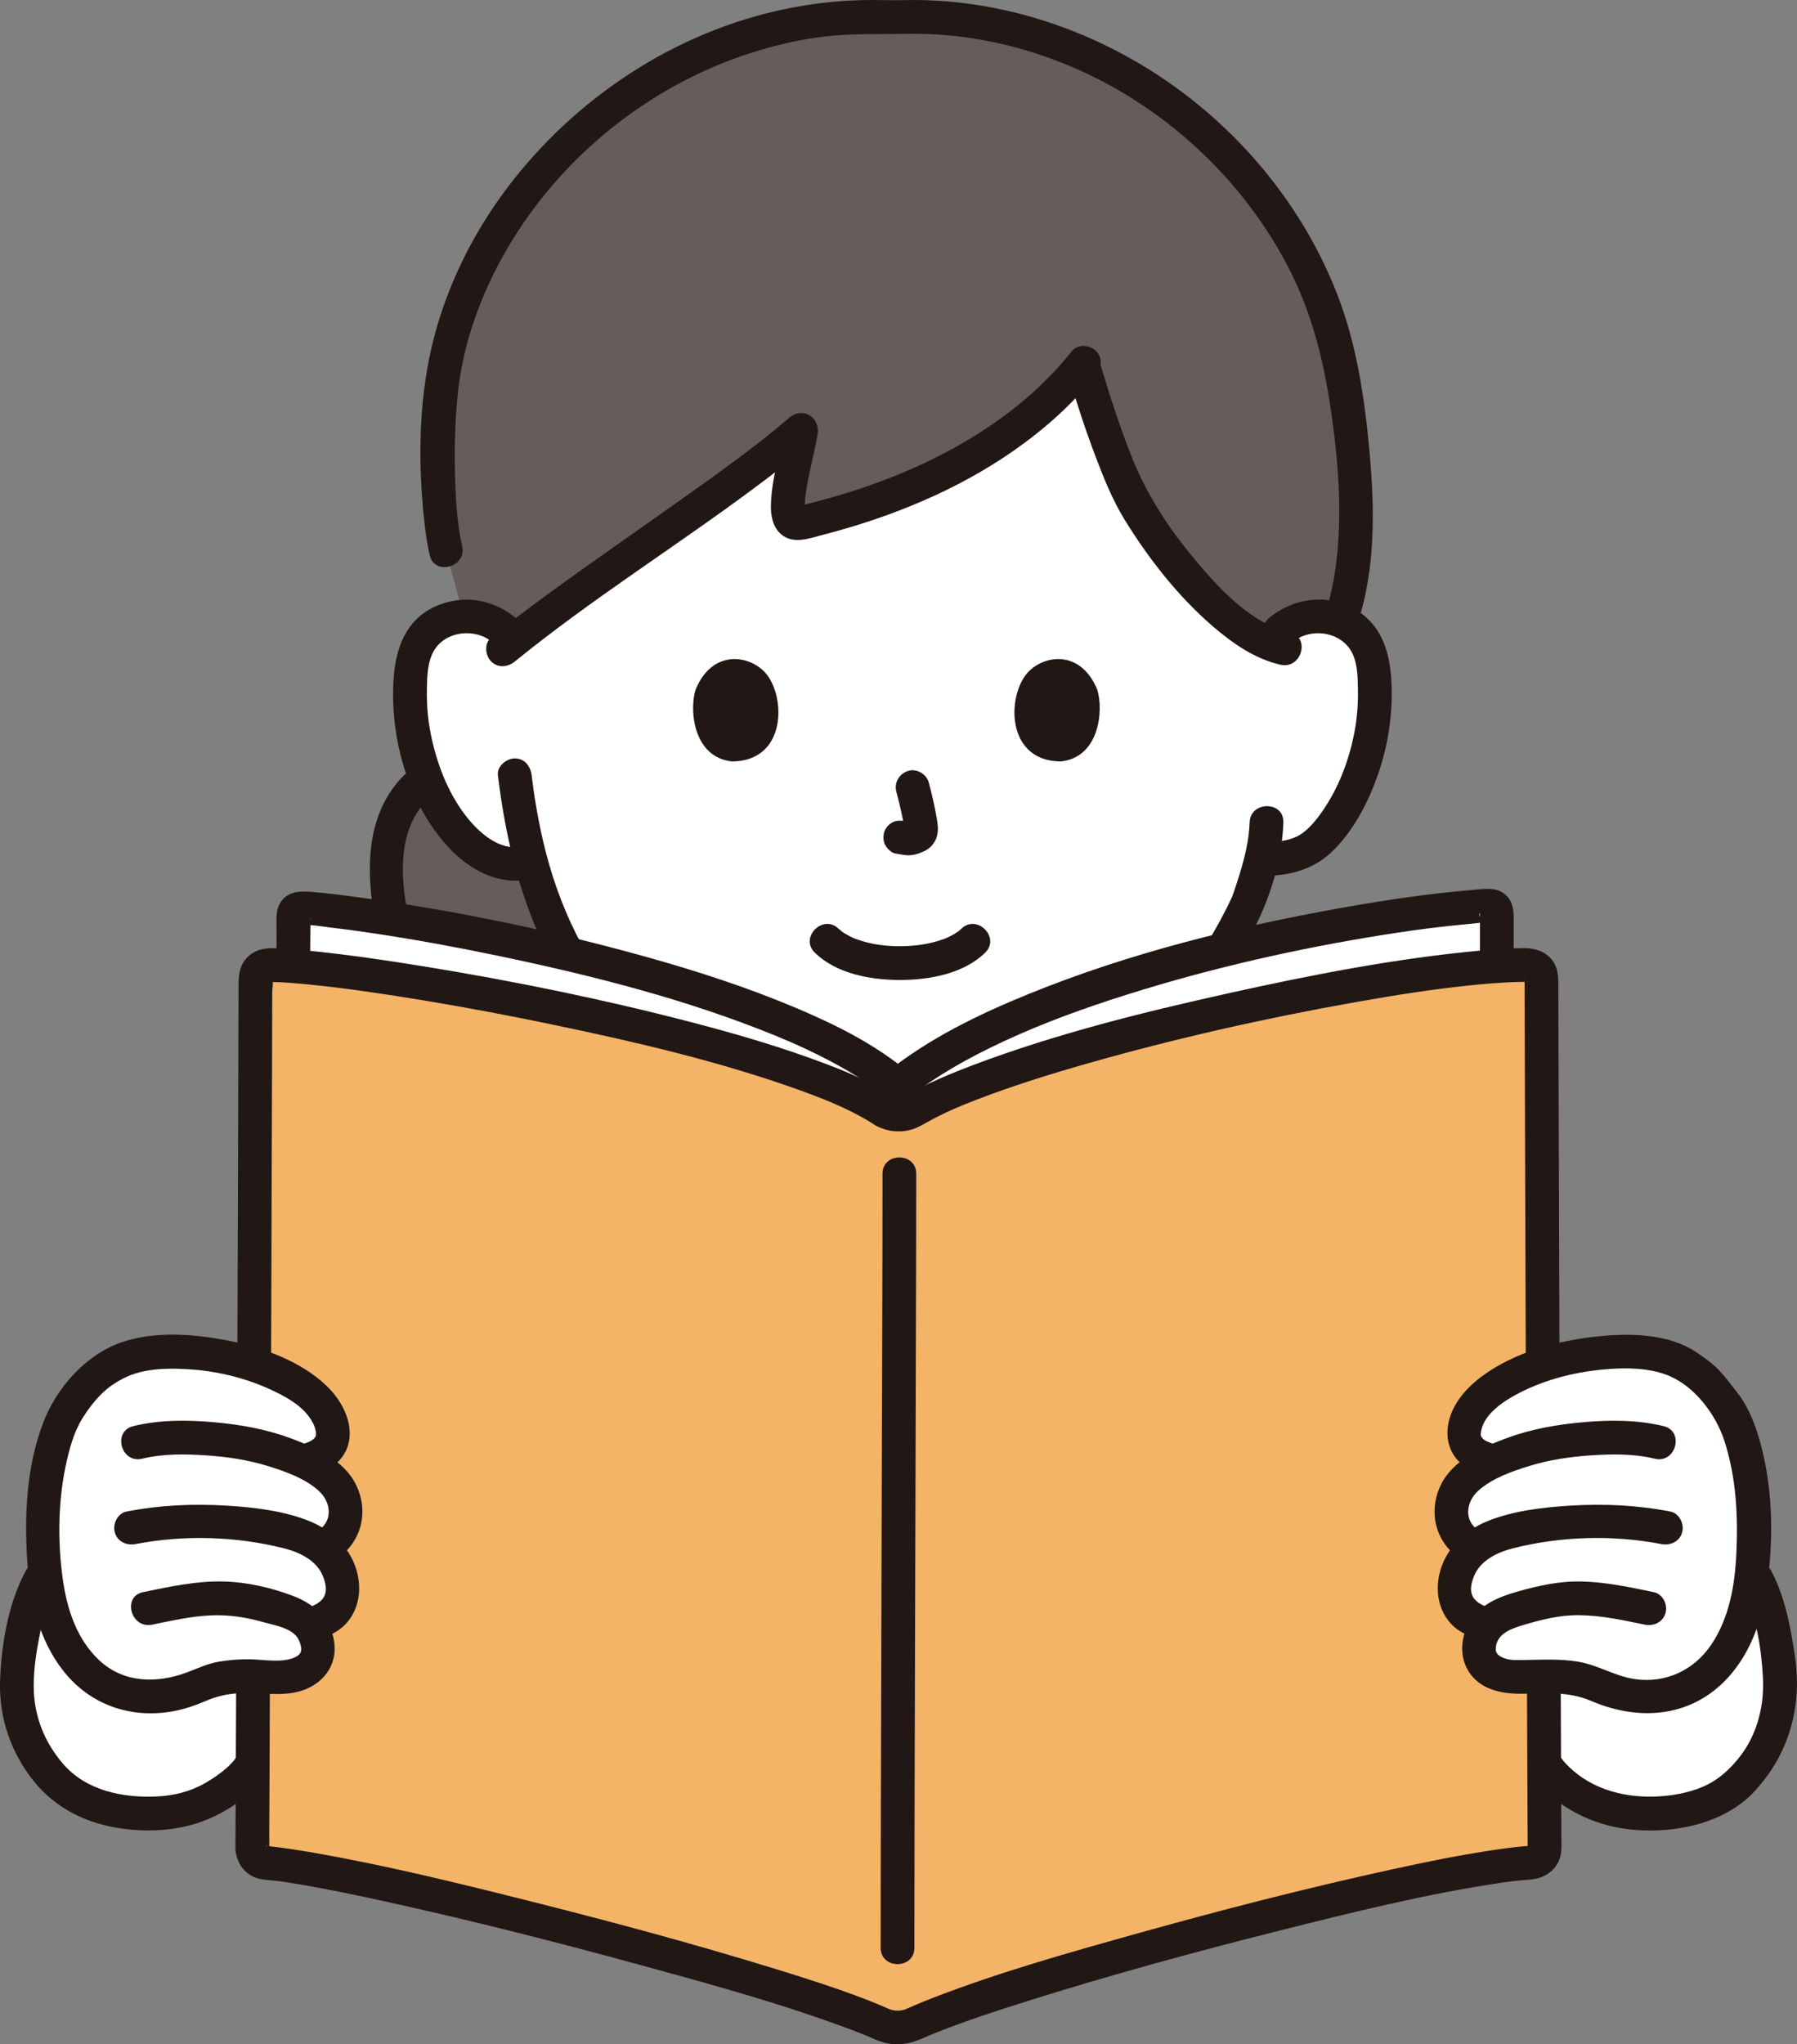 <?xml version="1.0" encoding="UTF-8"?><svg id="b" xmlns="http://www.w3.org/2000/svg" width="255.673" height="290.796" viewBox="0 0 255.673 290.796"><rect x="0" y="0" width="255.673" height="290.796" fill="#808080" stroke="none"/><defs><style>.g{fill:#f4b467;}.h{fill:#211715;}.i{fill:#fff;}.j{fill:#645d5c;}</style></defs><g id="c"><g id="d"><path class="i" d="M182.17,89.672c1.71-1.53,4.23-2.28,6.59-1.92,2.35.35,4.5,1.77,5.58,3.71.76,1.36,1.01,2.91,1.15,4.42.52,5.95-.66,12.02-3.35,17.44-1.32,2.65-3.03,5.18-5.41,7.1-1.789,1.43-4.808,1.81-7.287,1.795-.581,2.439-1.343,4.561-1.686,5.602-2.125,5.767-15.342,28.21-31.001,31.69,0,0-6.457,2.293-15.148,2.782-9.889.556-17.623-.68-17.623-.68-10.295-1.46-19.747-8.015-27.549-17.353-5.877-7.034-9.08-14.894-10.908-21.697-.396.099-.615.154-.615.154-3.282.82-5.866-.831-7.696-2.29-2.382-1.926-4.095-4.456-5.409-7.099-2.699-5.425-3.872-11.492-3.356-17.446.141-1.51.387-3.059,1.15-4.418,1.079-1.938,3.227-3.361,5.585-3.713s4.881.39,6.582,1.926c0,0-.051-49.716,54.764-49.716,60.741,0,55.636,49.714,55.636,49.714Z"/><path class="j" d="M191.505,56.595c-.29-1.867-.599-3.566-.894-5.03C184.89,23.295,156.63.845,127,2.485c-29.63-1.64-57.89,20.81-63.61,49.08-1.55,7.62-1.36,20.67.05,26.75l2.528,9.362c2.817-.142,5.713,1.206,7.056,3.54,11.125-8.778,31.145-21.646,40.985-30.108-.846,5.25-3.852,14.18-.066,13.262,15.811-3.661,30.965-11.044,40.128-22.563,1.931,6.802,5.123,15.989,7.468,20.004,2.979,5.102,10.931,16.073,18.673,19.552,1.136-.984,1.957-1.692,1.957-1.692,1.71-1.53,4.23-2.28,6.59-1.92.681.101,1.345.293,1.97.563,3.212-9.112,2.214-22.468.775-31.721Z"/><path class="j" d="M55.873,117.349c.152-.466.327-.925.525-1.376.911-2.072,2.411-3.947,4.266-5.21.344.868.725,1.723,1.143,2.563,1.314,2.643,3.027,5.173,5.409,7.099,1.829,1.459,4.414,3.111,7.696,2.29,0,0,.214-.054.614-.156,1.828,6.803,5.031,14.665,10.909,21.699,1.164,1.393,2.364,2.724,3.599,3.985-2.035,5.775-7.226,11.336-12.502,14.507-4.122,2.478-8.366,4.115-13.512,3.501-.931-.111-1.909-.168-2.343-1-.627-1.2,1.339-3.404,2.457-5.554,1.327-2.552.53-6.68-.416-9.396-.946-2.716-2.522-5.16-3.843-7.715-2.447-4.734-4.033-9.911-4.658-15.203-.396-3.354-.388-6.845.656-10.034Z"/><path class="h" d="M57.396,110.362c-5.23,5.315-5.348,13.002-4.166,19.92.626,3.668,1.735,7.212,3.209,10.625,1.363,3.154,3.333,6.013,4.647,9.183.947,2.286,1.956,5.616,1.101,8.064-.888,2.541-3.834,4.752-2.824,7.735,1.163,3.436,6.422,3.08,9.266,2.717,3.217-.411,6.231-1.589,9.051-3.167,6.462-3.615,12.002-9.424,14.616-16.409.454-1.214-.506-2.631-1.676-2.952-1.345-.37-2.496.458-2.952,1.676-1.919,5.131-6.114,9.592-10.68,12.509-2.243,1.433-4.636,2.65-7.232,3.286-1.255.307-2.501.444-3.794.428-.645-.008-1.303-.03-1.941-.127.049.007-.768-.093-.72-.144.461.225.666.549.615.971-.02.365.007.365.08.001.677-.908,1.234-2.065,1.812-3.054.771-1.318,1.212-2.661,1.365-4.179.261-2.591-.286-5.341-1.14-7.784-1.024-2.93-2.67-5.545-4.085-8.288-1.444-2.798-2.543-5.748-3.327-8.797-1.544-6.003-2.608-13.967,2.169-18.822,2.169-2.204-1.223-5.6-3.394-3.394h0Z"/><path class="h" d="M177.793,116.989c-.082,2.502-.684,4.939-1.412,7.324-.255.835-.53,1.664-.811,2.491-.068.199-.138.396-.208.594-.254.721.119-.224-.092.229-1.089,2.348-2.329,4.607-3.691,6.809-3.967,6.409-8.782,12.479-14.676,17.222-3.198,2.573-6.802,4.622-10.784,5.536-3.009.691-1.736,5.32,1.276,4.629,8.213-1.887,15.043-7.907,20.403-14.134,4.468-5.191,8.618-11.033,11.463-17.293,1.881-4.14,3.183-8.863,3.333-13.407.102-3.09-4.698-3.086-4.8,0h0Z"/><path class="h" d="M73.467,87.977c-3.265-2.788-7.717-3.489-11.635-1.665-4.046,1.884-5.504,5.823-5.815,10.014-.62,8.357,1.955,17.832,7.698,24.095,3.057,3.334,7.235,5.619,11.836,4.608,3.016-.663,1.739-5.291-1.276-4.629-3.259.716-6.273-2.083-8.09-4.468-2.538-3.33-4.088-7.475-4.902-11.55-.412-2.064-.579-4.163-.545-6.267.03-1.839.059-3.97,1.027-5.594,1.678-2.818,5.895-3.212,8.309-1.151.985.841,2.427.967,3.394,0,.862-.862.99-2.549,0-3.394h0Z"/><path class="h" d="M70.841,110.282c1.007,8.25,2.827,16.295,6.365,23.86,4.486,9.592,11.963,18.073,20.859,23.82,4.618,2.984,9.828,5.158,15.283,5.964,1.281.189,2.579-.319,2.952-1.676.311-1.131-.386-2.762-1.676-2.952-9.325-1.378-17.261-6.792-23.635-13.523-6.584-6.953-10.955-15.321-13.335-24.57-.519-2.018-.951-4.058-1.308-6.111-.162-.93-.308-1.862-.441-2.796-.097-.678-.144-1.04-.263-2.015-.157-1.286-.991-2.4-2.4-2.4-1.175,0-2.558,1.105-2.4,2.4h0Z"/><path class="h" d="M183.867,91.369c2.399-2.033,6.436-1.659,8.221,1.002,1.076,1.604,1.087,3.894,1.117,5.746.033,2.027-.118,4.054-.501,6.045-.782,4.059-2.295,8.061-4.705,11.441-.927,1.3-2.135,2.785-3.625,3.453-1.518.68-3.302.755-4.934.755-3.089,0-3.094,4.799,0,4.8,3.962,0,7.52-.859,10.365-3.744,2.912-2.954,4.868-6.776,6.234-10.656,1.406-3.993,2.086-8.309,1.957-12.542s-1.042-8.262-4.759-10.73c-3.983-2.645-9.211-1.975-12.763,1.035-.989.838-.863,2.531,0,3.394.98.98,2.402.841,3.394,0h0Z"/><path class="h" d="M65.755,77.677c-.726-3.212-.912-6.528-1.01-9.911-.116-4.017-.017-8.056.42-12.053.783-7.174,3.387-14.159,7.011-20.367,7.567-12.961,20.061-23.059,34.334-27.712,3.508-1.144,7.145-2.011,10.812-2.442,3.891-.458,7.762-.305,11.664-.38,7.599-.147,15.125,1.347,22.181,4.149,13.929,5.531,25.791,16.385,32.498,29.78,3.182,6.355,4.786,13.173,5.776,20.172,1.083,7.652,1.667,15.782.331,23.437-.316,1.809-.755,3.591-1.355,5.328-1.011,2.926,3.624,4.183,4.629,1.276,2.72-7.872,2.542-16.718,1.786-24.907-.693-7.505-1.832-15.138-4.576-22.193-5.871-15.095-17.622-27.668-32.057-34.949-7.28-3.672-15.167-5.994-23.296-6.694-2.027-.174-4.063-.242-6.097-.195-2.044.047-4.083-.046-6.129,0-4.075.091-8.161.618-12.134,1.523-15.855,3.611-30.052,13.466-39.456,26.661-4.622,6.484-8.055,13.915-9.791,21.696-1.726,7.738-1.796,16.111-.957,23.971.182,1.705.41,3.413.788,5.087.681,3.012,5.31,1.737,4.629-1.276h0Z"/><path class="h" d="M151.992,53.271c1.162,3.973,2.453,7.912,3.925,11.782,1.162,3.053,2.393,6.116,4.111,8.905,3.402,5.523,7.584,10.87,12.508,15.115,2.797,2.411,6,4.664,9.662,5.483,3.009.673,4.294-3.954,1.276-4.629-5.699-1.275-10.418-6.612-14.038-11.025-3.563-4.343-6.492-8.975-8.539-14.213-1.625-4.159-3.024-8.41-4.277-12.694-.865-2.959-5.499-1.7-4.629,1.276h0Z"/><path class="h" d="M152.534,49.91c-5.232,6.599-12.105,11.552-19.607,15.28-3.888,1.932-7.936,3.511-12.076,4.813-2.16.679-4.343,1.284-6.543,1.816-.266.064-.537.117-.801.19-.529.148.208.104-.006.024.157.059.66.208.95.561-.007-.008.222.388.091.152-.048-.086-.057-.248-.077-.349.115.579.013-.06.016-.179.083-3.369,1.259-6.94,1.845-10.471.394-2.376-2.115-3.96-4.011-2.335-4.944,4.236-10.283,8.009-15.586,11.776-6.044,4.294-12.149,8.501-18.145,12.864-2.95,2.147-5.878,4.331-8.708,6.635-1.006.819-.851,2.544,0,3.394.995.995,2.386.821,3.394,0,10.823-8.808,22.762-16.265,33.964-24.601,2.884-2.146,5.744-4.333,8.475-6.673l-4.011-2.335c-.622,3.745-1.907,7.469-2.013,11.285-.042,1.495.219,3.122,1.377,4.176,1.744,1.586,4.144.628,6.122.116,9.529-2.467,18.919-6.278,27.02-11.929,4.383-3.057,8.402-6.622,11.727-10.815.805-1.015.991-2.404,0-3.394-.835-.835-2.584-1.021-3.394,0h0Z"/><path class="i" d="M39.456,238.331c1.37,4.38-3.055,12.708-5.328,14.681-3.882,3.368-7.422,4.856-12.482,4.952-4.889.093-10.702-1.122-14.173-5.14-2.92-3.381-4.352-5.728-5.025-11.86-.312-2.842.842-11.847,3.255-16.249l33.752,13.616Z"/><path class="h" d="M37.142,238.969c.197.689.226,1.423.127,2.215-.143,1.145-.499,2.29-.886,3.373-.688,1.926-1.66,3.787-2.828,5.466-.345.495-.117.22-.482.633-.204.232-.415.45-.643.659-.979.897-2.096,1.667-3.247,2.325-2.128,1.216-4.49,1.801-6.93,1.905-4.847.207-10.009-.837-13.294-4.663-2.647-3.083-4.15-6.802-4.161-11.03-.006-2.281.321-4.575.759-6.809.476-2.427,1.081-4.983,2.218-7.116,1.453-2.725-2.689-5.152-4.145-2.423-2.47,4.633-3.449,10.452-3.62,15.657-.17,5.164,1.557,10.16,4.762,14.161,3.988,4.978,9.932,7.006,16.185,7.047,3.128.02,6.204-.504,9.066-1.785,2.377-1.064,4.89-2.687,6.581-4.696,1.839-2.186,3.15-4.787,4.177-7.437,1.051-2.713,1.808-5.882.988-8.756-.846-2.965-5.479-1.705-4.629,1.276h0Z"/><path class="i" d="M249.957,224.715c2.413,4.402,3.567,13.407,3.255,16.249-.673,6.132-2.104,8.479-5.025,11.86-3.471,4.018-9.284,5.233-14.173,5.14-5.06-.096-8.599-1.584-12.482-4.952-2.273-1.972-6.698-10.301-5.328-14.681l33.752-13.616Z"/><path class="h" d="M213.891,237.693c-.73,2.56-.192,5.364.65,7.83.827,2.424,1.956,4.817,3.421,6.922,3.254,4.677,8.882,7.362,14.463,7.838,5.997.512,12.98-.907,17.214-5.486,3.719-4.022,5.739-8.848,6.011-14.341.131-2.657-.316-5.404-.789-8.008-.557-3.068-1.355-6.177-2.831-8.944-1.454-2.727-5.599-.305-4.145,2.423,1.965,3.684,2.723,8.522,2.943,12.731.207,3.959-.816,7.971-3.158,11.047-1.427,1.874-3.138,3.488-5.372,4.445-2.165.927-4.555,1.327-6.897,1.405-4.742.157-9.557-1.261-12.813-4.899-1.047-1.17-2.346-3.606-3.08-5.483-.448-1.145-.813-2.331-1.039-3.54-.175-.941-.176-1.869.051-2.664.849-2.976-3.781-4.246-4.629-1.276h0Z"/><g id="e"><path class="h" d="M115.925,135.509c3.086,3.021,7.982,3.892,12.121,3.889s9.036-.867,12.124-3.889c2.211-2.164-1.184-5.557-3.394-3.394-.1.098-.606.528-.317.299.268-.213-.385.257-.538.351-.27.166-.549.319-.832.461-.19.096-.384.187-.579.272.322-.139-.041.013-.18.063-2.037.734-4.123,1.036-6.284,1.038-2.109.001-4.185-.273-6.174-.995-.018-.006-.725-.293-.293-.105-.164-.071-.325-.148-.485-.226-.315-.155-.624-.323-.923-.507-.23-.142-.445-.3-.668-.452.605.413-.037-.053-.184-.198-2.209-2.163-5.606,1.229-3.394,3.394h0Z"/><path class="h" d="M127.527,112.612c.463,1.766.908,3.561,1.173,5.369l-.086-.638c.031.248.045.492.02.741l.086-.638c-.018.115-.043.223-.082.333l.242-.573c-.034.078-.07.144-.118.214l.375-.486c-.055.067-.108.119-.175.173l.486-.375c-.136.087-.279.158-.425.225l.573-.242c-.234.098-.466.169-.717.209l.638-.086c-.226.027-.447.025-.673-.001l.638.086c-.254-.035-.503-.097-.756-.131-.67-.09-1.239-.115-1.849.242-.498.291-.973.862-1.103,1.434-.14.614-.11,1.304.242,1.849.312.484.835,1.022,1.434,1.103.546.074,1.076.214,1.631.238.836.037,1.616-.216,2.364-.556.916-.417,1.628-1.221,1.872-2.208.206-.834.115-1.583-.026-2.418-.292-1.73-.692-3.444-1.137-5.14-.318-1.214-1.729-2.072-2.952-1.676-1.25.404-2.018,1.651-1.676,2.952h0Z"/><path class="h" d="M98.956,98.127c-.897,2.913-.312,9.616,5.207,10.186,7.295-.044,7.683-8.147,5.228-11.957-2.011-3.119-7.923-4.417-10.435,1.771Z"/><path class="h" d="M156.125,98.127c.897,2.914.313,9.616-5.207,10.186-7.295-.044-7.684-8.147-5.228-11.957,2.011-3.119,7.923-4.416,10.435,1.771Z"/></g><g id="f"><path class="g" d="M125.642,157.926c-14.593-9.78-72.103-20.327-87.286-20.675-1.107-.025-2.013.859-2.015,1.966-.034,18.082-.338,106.275-.441,123.784-.006.993.792,1.878,1.781,1.961,14.257,1.188,74.379,16.755,87.984,23.049,1.144.529,3.007.523,4.147-.014,13.566-6.39,73.281-22.264,88.124-23.053,1.012-.054,1.83-.941,1.824-1.955-.104-17.545-.407-105.774-.441-123.797-.002-1.065-.856-1.922-1.921-1.929-17.255-.124-72.25,11.616-87.609,20.8-1.16.694-3.025.615-4.148-.138Z"/><path class="i" d="M42.846,129.17c11.829.6,66.961,9.895,84.859,25.174,19.064-15.424,65.421-24.411,84.186-25.526.585-.035,1.074.435,1.074,1.021v7.589c-20.761,1.439-68.963,12.135-83.179,20.639-1.158.692-3.024.61-4.145-.141-13.671-9.162-64.997-18.995-83.915-20.49v-.046c0-2.089.031-5.511.048-7.217.006-.581.492-1.031,1.072-1.002Z"/><path class="h" d="M44.127,137.389c.001-1.296.009-2.593.021-3.889.005-.541.01-1.082.015-1.623.003-.301.025-.607.009-.907-.05-.916.289-.03-.445.31l-1.211.328c1.536-.171,3.253.188,4.78.364.468.054.936.11,1.403.169.248.031.495.062.743.094.156.02.99.131.427.055,1.198.162,2.395.335,3.59.516,5.823.882,11.62,1.948,17.385,3.149,13.391,2.79,26.826,6.195,39.513,11.375,2.824,1.153,5.908,2.576,8.732,4.126,1.337.734,2.651,1.514,3.922,2.358.561.372,1.113.757,1.655,1.156.117.086.233.173.349.26.568.428-.356-.291.19.149.271.218.539.438.804.662,1.072.909,2.31.872,3.394,0,1.63-1.311,3.942-2.848,6.022-4.072,2.442-1.437,4.969-2.728,7.54-3.919,5.604-2.596,11.434-4.697,17.32-6.555,11.957-3.774,24.254-6.565,36.634-8.531,2.917-.463,5.243-.793,8.059-1.119,1.24-.144,2.481-.274,3.724-.386,1.14-.103,2.387-.329,3.526-.205l-1.211-.328c-.861-.407-.373-1.591-.451-.731-.025.275,0,.566,0,.842v2.633c0,1.277,0,2.555,0,3.832,0,3.089,4.8,3.094,4.8,0v-6.559c0-1.357-.056-2.641-1.146-3.648-1.304-1.204-3.155-.837-4.76-.703-6.217.521-12.408,1.446-18.548,2.54-15.129,2.695-30.279,6.451-44.537,12.25-7.205,2.93-14.276,6.366-20.367,11.263h3.394c-4.772-4.044-10.435-6.859-16.164-9.278-6.929-2.926-14.098-5.247-21.339-7.266-13.189-3.678-26.689-6.505-40.255-8.374-2.439-.336-4.883-.657-7.338-.859-1.784-.147-3.579-.057-4.543,1.76-.616,1.162-.397,2.76-.409,4.037-.015,1.574-.027,3.148-.028,4.722-.002,3.089,4.798,3.094,4.8,0h0Z"/><path class="h" d="M126.853,155.854c-3.609-2.399-7.796-3.982-11.854-5.436-5.502-1.972-11.135-3.58-16.789-5.051-12.489-3.249-25.169-5.83-37.904-7.902-5.193-.845-10.406-1.611-15.639-2.155-1.804-.187-3.612-.35-5.425-.428-1.598-.068-3.084.2-4.208,1.461-.985,1.106-1.093,2.456-1.096,3.856-.017,8.052-.043,16.104-.069,24.156-.038,11.923-.078,23.847-.12,35.77-.042,12.011-.086,24.022-.133,36.033-.032,8.315-.064,16.63-.108,24.946-.003.581-.028,1.167-.01,1.748.066,2.138,1.376,3.995,3.542,4.426.837.166,1.727.195,2.575.297.405.049-.566-.083.1.014.181.027.362.052.543.078.469.069.938.142,1.406.218,4.585.744,9.135,1.706,13.669,2.707,12.074,2.664,24.068,5.712,35.991,8.98,10.112,2.772,20.317,5.557,30.129,9.28.382.145.763.292,1.142.443.19.075.379.151.568.228.109.044.753.314.381.156-.324-.138.498.221.684.303.917.405,1.758.682,2.764.781,1.72.169,3.185-.325,4.722-1.01.145-.065.292-.127.438-.192.086-.038.174-.074.26-.112.285-.124-.462.191-.168.072.386-.158.772-.317,1.16-.471,4.15-1.643,8.406-3.025,12.661-4.366,11.789-3.716,23.728-6.976,35.713-9.995,10.474-2.638,21.047-5.271,31.741-6.865.206-.031.412-.061.619-.09.237-.034.772-.104.211-.031.423-.055.846-.109,1.27-.156.73-.082,1.462-.13,2.193-.194,2.338-.207,4.18-1.76,4.332-4.195.039-.624.008-1.258.004-1.883-.018-3.424-.033-6.849-.048-10.273-.046-10.599-.086-21.197-.125-31.796-.046-12.396-.089-24.791-.13-37.187-.035-10.518-.069-21.035-.1-31.553-.01-3.353-.019-6.707-.026-10.06-.002-1.142.016-2.264-.545-3.308-.91-1.697-2.686-2.25-4.488-2.232-2.002.02-4.002.163-5.995.345-12.08,1.107-24.087,3.455-35.917,6.079-12.218,2.71-24.504,5.76-36.232,10.178-2.191.825-4.365,1.709-6.486,2.703-.863.404-1.717.829-2.552,1.289-.894.492-1.646.996-2.655.395-2.661-1.584-5.078,2.564-2.423,4.145,1.792,1.067,4.089,1.249,6.004.405.919-.405,1.775-.966,2.673-1.421,2.149-1.088,3.576-1.673,5.598-2.46,5.251-2.043,10.645-3.717,16.061-5.261,12.539-3.574,25.303-6.44,38.14-8.719,5.522-.98,10.681-1.795,16.006-2.357,2.105-.222,4.217-.405,6.333-.485.427-.016.854-.028,1.282-.034.183-.003.382.022.562-.004-.024.003.309.005.31,0-.056.181-.447-.297-.415-.288-.216-.061.023-.288-.064.025-.032.116,0,.311,0,.432,0,.311.001.622.002.934.018,8.057.044,16.114.069,24.17.037,11.712.077,23.423.118,35.135.041,11.844.084,23.688.131,35.533.032,8.304.064,16.608.107,24.912.003.617.006,1.235.01,1.852,0,.118-.017.254.002.37.07.419-.1.069.084-.013.503-.224.214-.166-.262-.129-1.804.14-3.601.395-5.388.669-4.688.72-9.34,1.683-13.972,2.697-11.994,2.624-23.897,5.685-35.721,8.986-9.881,2.758-19.851,5.548-29.425,9.262-.9.349-1.794.715-2.682,1.096-.314.134-.627.268-.937.411-.105.048-.562.219-.181.091-.38.127-.735.195-1.135.198-.406.003-.748-.061-1.137-.186.306.098.024.002-.122-.059-.48-.2-.955-.415-1.436-.615-.74-.309-1.485-.605-2.234-.89-4.169-1.587-8.43-2.938-12.692-4.249-11.562-3.556-23.255-6.7-34.985-9.647-10.297-2.586-20.656-5.134-31.127-6.924-1.774-.303-3.557-.578-5.346-.775-.124-.014-.777-.164-.864-.086.446-.399.45.965.505.021.037-.618.007-1.249.01-1.868.018-3.434.033-6.869.048-10.303.045-10.438.084-20.876.123-31.315.045-12.248.088-24.497.129-36.745.035-10.385.069-20.77.099-31.155.01-3.388.019-6.776.027-10.164,0-.295.189-1.566.004-1.774.329.369-.916.241.014.393.368.06.777.031,1.151.051,1.862.102,3.72.279,5.573.482,1.125.123,2.249.257,3.372.4.27.034.539.069.809.104.096.012.948.126.546.071.654.088,1.307.179,1.96.272,2.758.392,5.511.822,8.259,1.279,6.148,1.022,12.273,2.178,18.373,3.453,11.844,2.475,23.758,5.242,35.156,9.355,1.104.399,2.203.813,3.293,1.251.274.11.548.222.821.335.384.159-.201-.091.32.135.473.206.945.414,1.414.63,1.595.736,3.164,1.544,4.629,2.518,2.58,1.715,4.986-2.441,2.423-4.145Z"/><path class="h" d="M125.562,166.959c0,12.549-.053,25.097-.089,37.646-.05,17.217-.102,34.434-.142,51.651-.016,6.938-.032,13.877-.032,20.815,0,3.089,4.8,3.094,4.8,0,0-14.265.049-28.53.089-42.795.046-16.733.099-33.467.142-50.2.015-5.706.032-11.411.032-17.117,0-3.089-4.8-3.094-4.8,0h0Z"/></g><path class="i" d="M10.737,199.084c1.133-1.458,2.651-3.454,4.209-4.233,4.773-3.903,15.467-2.589,20.526-.904,3.616,1.204,8.204,3.092,10.464,6.211,2.156,2.976,2.357,6.812-2.965,7.678,2.139.977,4.26,2.282,5.262,3.938,1.861,3.076,1.063,6.874-2.511,8.398,3.217,2.055,5.398,9.718-1.768,10.769,2.483,3.82,1.167,6.548-2.142,7.375-2.871.718-7.579-.698-12.415.961-6.028,2.966-11.534,2.635-15.431-.144-6.068-4.328-7.766-12.159-7.812-20.507-.022-4.071.175-8.388,1.263-12.326.586-2.121,1.397-4.816,2.81-6.567.159-.198.33-.416.51-.647Z"/><path class="h" d="M44.883,209.857c2.717-.917,4.892-2.925,4.875-5.968-.015-2.552-1.472-4.998-3.261-6.727-3.657-3.533-9.143-5.513-14.065-6.47-4.858-.944-10.394-1.391-15.156.255-5.084,1.757-9.236,6.449-11.147,11.473-2.321,6.101-2.677,12.943-2.267,19.403.357,5.613,1.597,11.342,5.143,15.848,3.787,4.812,9.502,6.811,15.49,5.773,1.666-.289,3.251-.832,4.801-1.498,1.673-.719,3.302-1.052,5.127-1.108,2.741-.084,5.69.509,8.366-.302,3.181-.964,5.263-3.668,4.748-7.045-.504-3.312-2.894-5.365-5.893-6.496-3.082-1.162-6.474-1.939-9.766-2.033-3.881-.111-7.736.735-11.515,1.512-3.024.622-1.744,5.25,1.276,4.629,2.684-.553,5.378-1.156,8.122-1.309,2.719-.152,5.225.242,7.834.983,1.494.424,3.579.743,4.621,2.029.406.501.69,1.485.642,1.883-.064.537-.389.847-1.023,1.113-1.866.783-4.475.224-6.545.225-1.409,0-2.817.109-4.206.35-1.618.281-2.983.96-4.503,1.524-4.268,1.584-8.951,1.524-12.429-1.7-3.215-2.979-4.619-7.288-5.215-11.526-.726-5.157-.692-10.865.369-15.966.483-2.322,1.115-4.835,2.369-6.873,1.053-1.712,2.539-3.617,4.199-4.758,1.428-.981,2.83-1.675,4.76-2.052,1.96-.384,4.007-.383,5.995-.269,4.259.244,8.516,1.277,12.365,3.135,2.047.988,4.209,2.232,5.381,4.257.251.433.355.684.499,1.178.022.075.108.635.075.299.002.024-.034.758.027.391-.024.148-.073.345-.135.487.148-.341-.259.241-.062.046-.31.307-.693.516-1.169.677-2.911.983-1.662,5.621,1.276,4.629h0Z"/><path class="h" d="M20.232,207.494c2.947-.723,6.075-.676,9.084-.474,2.945.198,5.911.629,8.738,1.501,2.491.768,5.333,1.76,7.292,3.538,1.794,1.629,2.068,4.372-.179,5.718-2.647,1.586-.236,5.738,2.423,4.145,3.792-2.272,4.988-6.797,3.054-10.734-1.741-3.544-5.839-5.314-9.336-6.614s-7.152-1.933-10.851-2.265c-3.803-.341-7.771-.359-11.501.556-2.999.736-1.729,5.366,1.276,4.629h0Z"/><path class="h" d="M19.279,219.64c6.892-1.337,14.3-1.117,21.113.599,2.33.587,4.67,1.778,5.544,3.942.771,1.909.608,3.34-1.373,4.21-1.187.522-1.462,2.256-.861,3.284.716,1.224,2.092,1.385,3.284.861,3.397-1.493,4.661-5.082,3.9-8.551-.78-3.56-3.506-6.236-6.797-7.583-3.645-1.492-7.929-1.994-11.826-2.23-4.808-.29-9.525-.079-14.259.839-1.273.247-2.001,1.772-1.676,2.952.366,1.331,1.675,1.924,2.952,1.676h0Z"/><path class="i" d="M244.923,199.084c-1.133-1.458-2.651-3.454-4.209-4.233-4.773-3.903-15.467-2.589-20.526-.904-3.616,1.204-8.204,3.092-10.464,6.211-2.156,2.976-2.357,6.812,2.965,7.678-2.139.977-4.26,2.282-5.262,3.938-1.861,3.076-1.063,6.874,2.511,8.398-3.217,2.055-5.398,9.718,1.768,10.769-2.483,3.82-1.167,6.548,2.142,7.375,2.871.718,7.579-.698,12.415.961,6.028,2.966,11.534,2.635,15.431-.144,6.068-4.328,7.766-12.159,7.812-20.507.022-4.071-.175-8.388-1.263-12.326-.586-2.121-1.397-4.816-2.81-6.567-.159-.198-.33-.416-.51-.647Z"/><path class="h" d="M212.054,205.229c-.339-.115-.746-.296-.971-.479-.12-.098-.339-.426-.26-.244-.2-.464-.156-.37-.109-.878-.028.301.033-.134.04-.164.062-.273.144-.555.256-.812.712-1.64,2.404-2.949,3.993-3.877,3.44-2.006,7.427-3.226,11.362-3.767,3.584-.492,7.998-.675,11.258.761,3.53,1.555,6.503,5.406,7.731,9.218,1.67,5.183,1.948,10.634,1.69,16.045-.213,4.465-1.011,9.116-3.55,12.89-2.46,3.656-6.49,5.557-10.877,4.928-2.831-.406-5.245-1.996-8.038-2.472-2.735-.466-5.419-.263-8.17-.243-1.008.007-1.844.025-2.742-.415-.67-.328-.881-.689-.848-1.275.111-1.98,2.047-2.727,3.701-3.227,2.672-.807,5.303-1.483,8.114-1.464,3.18.022,6.29.712,9.39,1.35,1.268.261,2.593-.369,2.952-1.676.326-1.188-.401-2.69-1.676-2.952-3.373-.694-6.787-1.432-10.243-1.514-3.167-.076-6.168.586-9.191,1.448-2.62.747-5.258,1.81-6.739,4.244s-1.538,5.659.38,7.85c1.855,2.121,4.802,2.487,7.451,2.42,3.259-.082,6.348-.291,9.41,1.024,5.868,2.52,12.452,2.553,17.599-1.548,4.406-3.511,6.578-9.013,7.389-14.448.941-6.307.929-13.193-.569-19.41-.727-3.017-1.726-6.04-3.655-8.508-.813-1.041-1.605-2.108-2.507-3.074-.951-1.02-2.07-1.771-3.128-2.507-4.036-2.81-9.778-2.845-14.47-2.325-5.535.614-11.435,2.205-15.999,5.512-2.362,1.712-4.519,4.104-5.001,7.085-.567,3.506,1.525,6.044,4.752,7.134,2.933.99,4.192-3.644,1.276-4.629h0Z"/><path class="h" d="M236.705,202.866c-3.73-.915-7.698-.897-11.501-.556-3.699.331-7.362.967-10.851,2.265s-7.595,3.07-9.336,6.614c-1.934,3.937-.738,8.463,3.054,10.734,2.656,1.591,5.073-2.557,2.423-4.145-2.245-1.345-1.975-4.088-.179-5.718,1.959-1.778,4.8-2.77,7.292-3.538,2.827-.872,5.793-1.302,8.738-1.501,3.009-.203,6.137-.249,9.084.474,3,.736,4.279-3.892,1.276-4.629h0Z"/><path class="h" d="M237.658,215.011c-4.734-.918-9.452-1.131-14.259-.839-3.897.237-8.181.738-11.826,2.23-3.291,1.347-6.017,4.025-6.797,7.583-.76,3.469.502,7.057,3.9,8.551,1.186.521,2.577.347,3.284-.861.596-1.019.332-2.759-.861-3.284-1.98-.87-2.151-2.284-1.373-4.21.874-2.164,3.215-3.352,5.544-3.942,6.807-1.723,14.226-1.935,21.113-.599,1.271.247,2.59-.359,2.952-1.676.323-1.176-.397-2.704-1.676-2.952h0Z"/></g></g></svg>